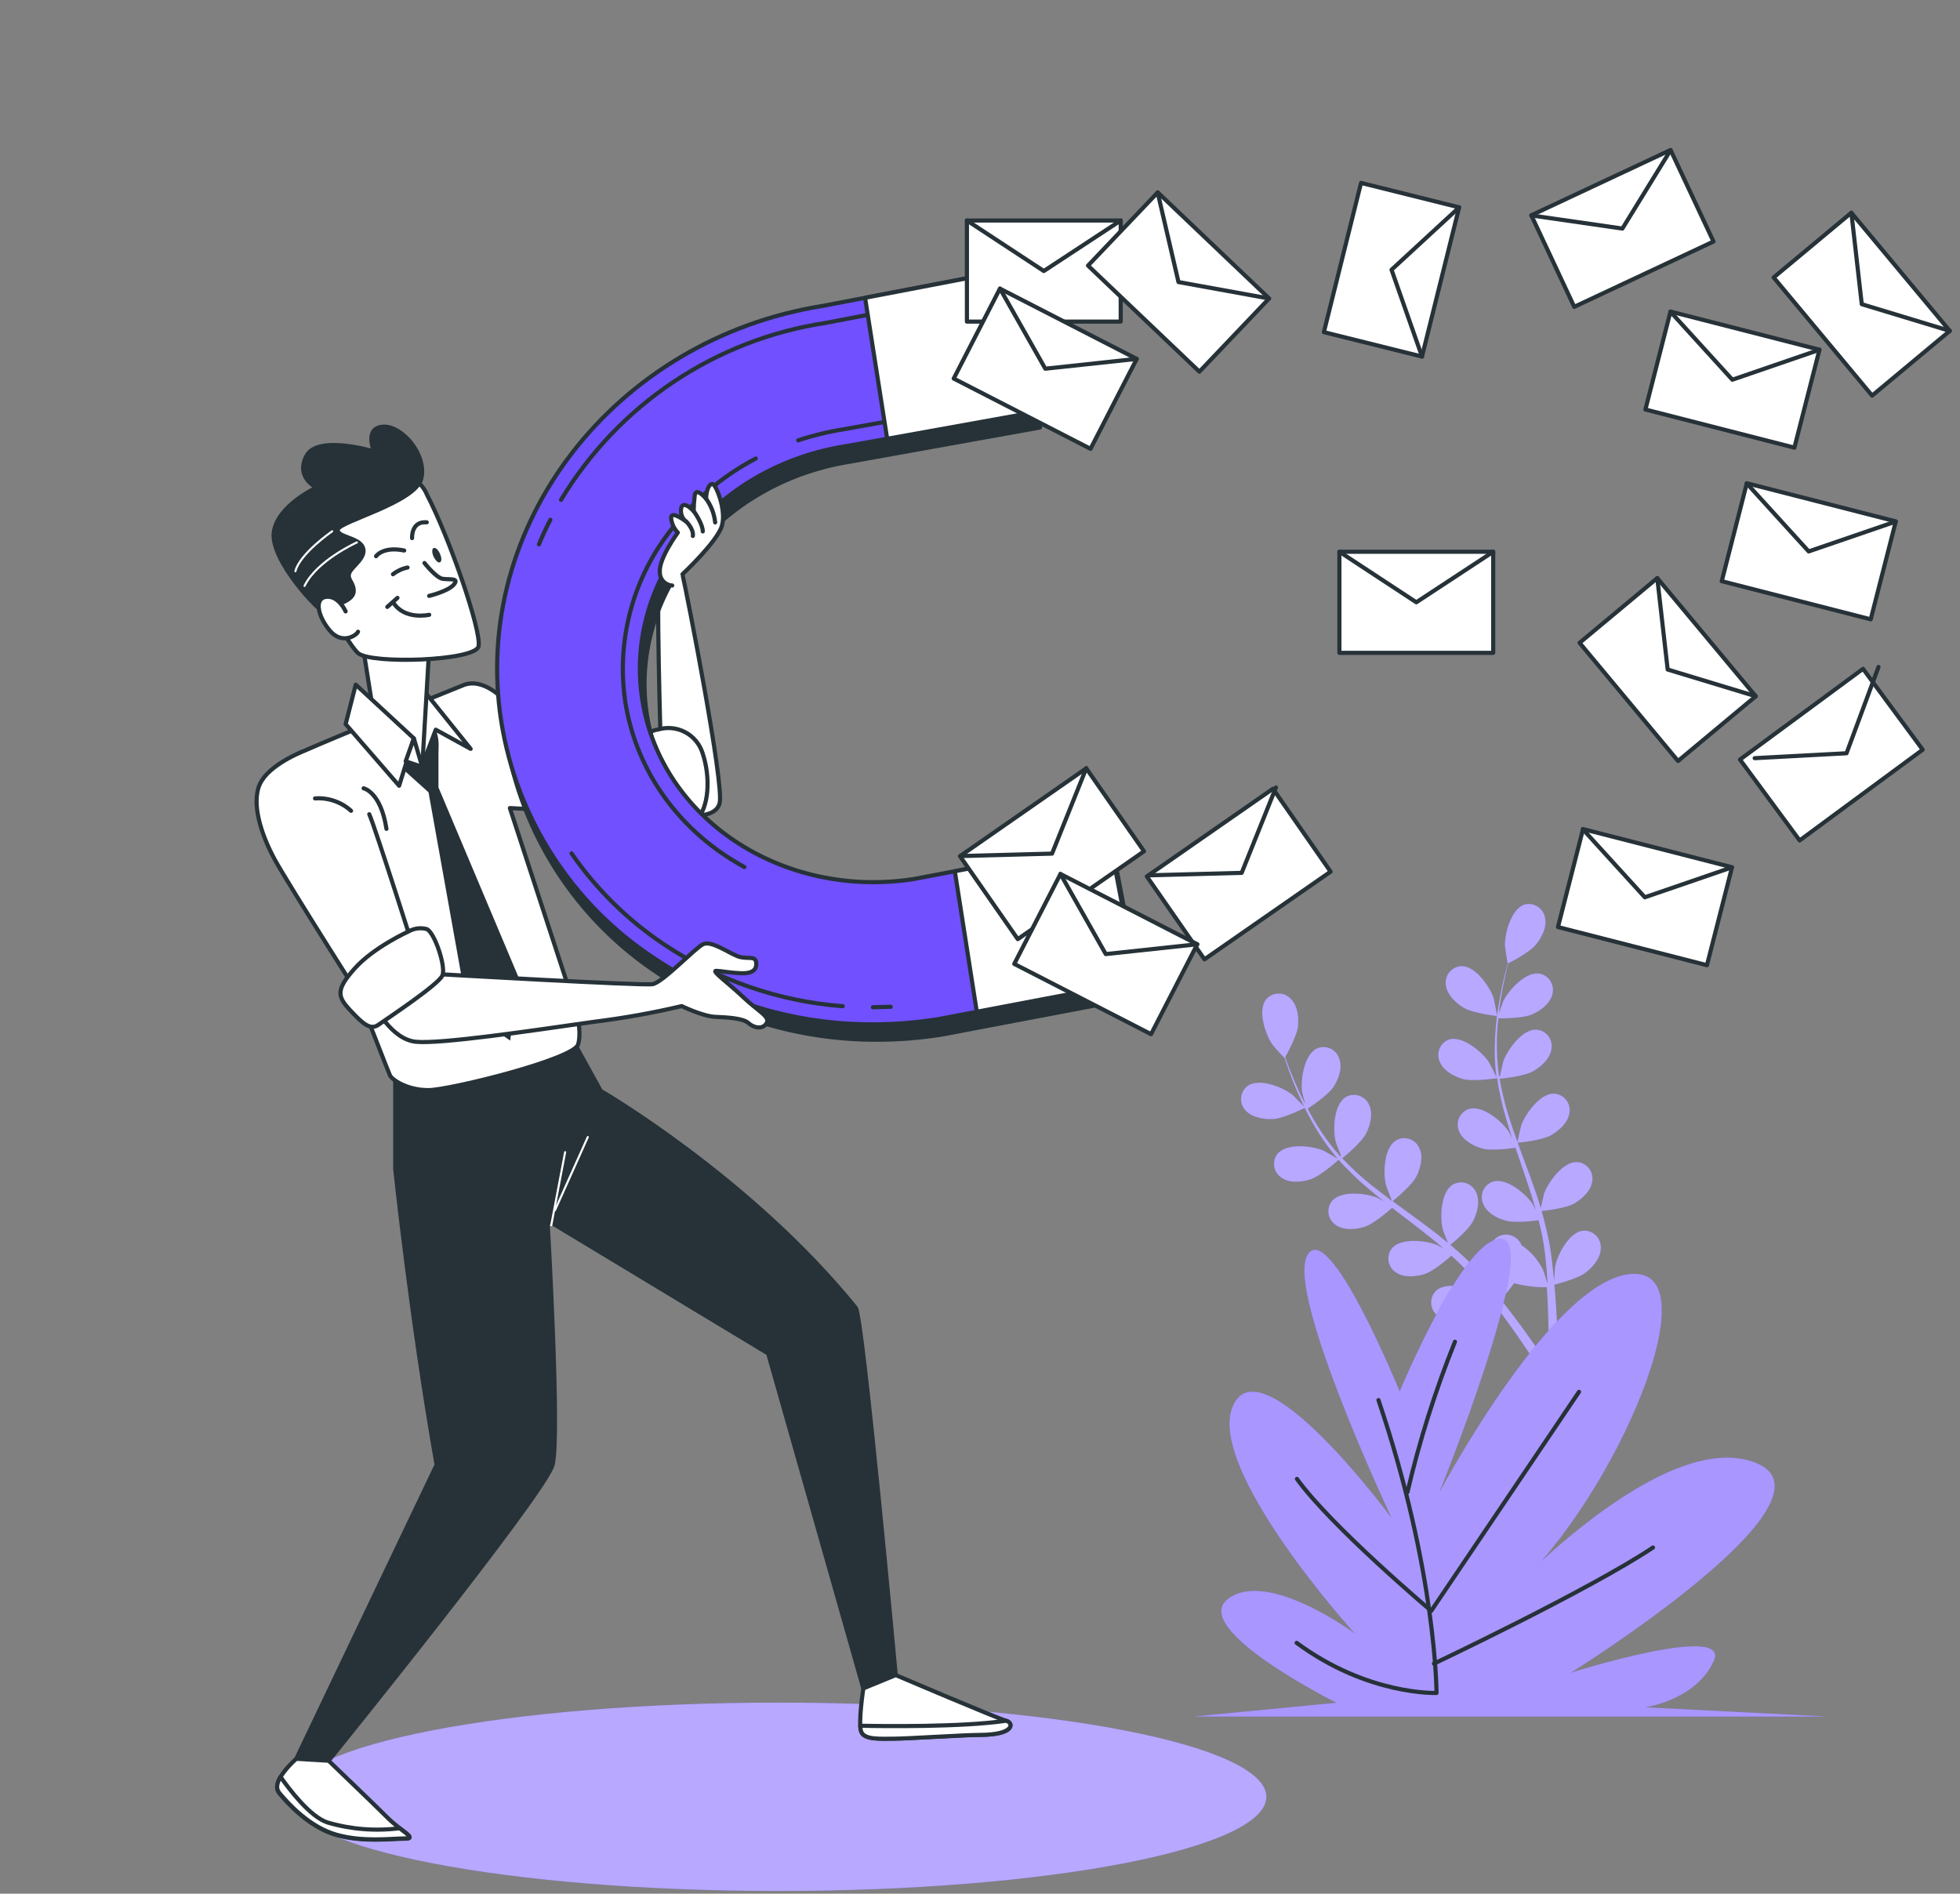 <svg width="474" height="458" viewBox="0 0 474 458" fill="none" xmlns="http://www.w3.org/2000/svg">
<rect x="0" y="0" width="474" height="458" fill="#808080" stroke="none"/>
<path d="M188.207 457.349C253.399 457.349 306.248 447.15 306.248 434.569C306.248 421.988 253.399 411.789 188.207 411.789C123.015 411.789 70.166 421.988 70.166 434.569C70.166 447.15 123.015 457.349 188.207 457.349Z" fill="#7150FF"/>
<path opacity="0.5" d="M188.207 457.349C253.399 457.349 306.248 447.15 306.248 434.569C306.248 421.988 253.399 411.789 188.207 411.789C123.015 411.789 70.166 421.988 70.166 434.569C70.166 447.15 123.015 457.349 188.207 457.349Z" fill="white"/>
<path d="M362.079 245.742C362.079 245.742 361.333 241.739 361.25 241.49C360.325 238.632 356.86 233.648 353.491 233.662C352.932 233.678 352.382 233.812 351.877 234.055C351.373 234.297 350.925 234.644 350.563 235.071C350.201 235.498 349.933 235.996 349.776 236.534C349.619 237.071 349.578 237.636 349.653 238.19C349.902 240.551 352.028 242.567 353.947 243.713C356.197 245.093 362.079 245.742 362.079 245.742Z" fill="#7150FF"/>
<path d="M368.595 218.78C365.434 219.926 363.846 225.779 363.956 228.789C363.956 229.051 364.564 233.083 364.619 233.055C364.371 233.98 364.108 234.974 363.832 236.065C363.363 238.081 362.838 240.372 362.452 242.885C361.987 245.603 361.687 248.346 361.554 251.099C361.377 254.176 361.478 257.263 361.858 260.322C361.858 260.322 361.858 260.405 361.858 260.432C361.444 259.535 360.201 257.077 360.077 256.898C358.434 254.385 353.768 250.506 350.523 251.376C350.001 251.553 349.521 251.837 349.114 252.21C348.707 252.582 348.382 253.036 348.16 253.541C347.938 254.046 347.824 254.592 347.824 255.144C347.825 255.696 347.94 256.241 348.162 256.746C349.018 258.955 351.6 260.336 353.768 260.957C356.198 261.647 361.623 260.833 362.051 260.764C362.518 263.869 363.187 266.94 364.053 269.958C364.55 271.712 365.102 273.479 365.682 275.232C365.309 274.473 364.95 273.852 364.895 273.7C363.252 271.187 358.586 267.294 355.342 268.177C354.808 268.343 354.314 268.619 353.893 268.988C353.472 269.356 353.133 269.808 352.898 270.315C352.663 270.823 352.536 271.374 352.526 271.933C352.517 272.492 352.625 273.047 352.843 273.562C353.699 275.771 356.28 277.151 358.448 277.773C360.615 278.394 365.268 277.773 366.497 277.607C366.731 278.283 366.952 278.987 367.187 279.622C368.292 282.839 369.41 286.042 370.418 289.287C370.777 290.405 371.08 291.523 371.398 292.642C371.053 291.965 370.763 291.399 370.708 291.261C369.065 288.748 364.398 284.855 361.154 285.739C360.619 285.901 360.124 286.174 359.702 286.541C359.28 286.907 358.941 287.359 358.705 287.866C358.469 288.372 358.343 288.923 358.334 289.482C358.325 290.041 358.435 290.595 358.655 291.109C359.511 293.332 362.093 294.712 364.26 295.251C366.428 295.789 370.638 295.334 372.088 295.127C372.378 296.272 372.668 297.432 372.889 298.564C373.027 299.337 373.206 300.069 373.303 300.856L373.634 303.162C373.786 304.625 373.952 306.144 374.062 307.579C374.145 308.587 374.2 309.54 374.269 310.493C373.938 309.374 373.22 307.207 373.137 307.027C371.948 304.669 370.175 302.654 367.988 301.174C367.87 300.903 367.727 300.644 367.56 300.4C367.255 299.932 366.855 299.532 366.386 299.228C365.917 298.924 365.389 298.723 364.837 298.637C364.284 298.551 363.72 298.582 363.18 298.729C362.641 298.876 362.139 299.135 361.706 299.489C359.152 301.684 359.787 307.773 360.961 310.534C360.961 310.7 361.982 312.384 362.59 313.433C362.134 312.867 361.706 312.315 361.209 311.735C360.27 310.603 359.304 309.485 358.268 308.284C357.758 307.718 357.233 307.138 356.695 306.572C356.156 306.006 355.562 305.44 354.996 304.86C353.616 303.562 352.235 302.306 350.758 301.077C351.752 300.262 355.273 297.294 356.28 295.278C357.288 293.263 358.006 290.433 356.957 288.306C356.726 287.798 356.391 287.344 355.973 286.973C355.556 286.602 355.065 286.323 354.533 286.154C354 285.984 353.438 285.929 352.883 285.991C352.328 286.052 351.792 286.23 351.31 286.512C348.452 288.306 348.163 294.367 348.908 297.28C348.908 297.46 349.723 299.489 350.164 300.594C349.267 299.862 348.383 299.13 347.472 298.412C344.808 296.355 342.046 294.353 339.313 292.352L336.8 290.502C337.159 290.212 341.411 286.774 342.543 284.51C343.551 282.508 344.283 279.678 343.22 277.607C342.991 277.097 342.657 276.64 342.239 276.269C341.821 275.897 341.33 275.617 340.796 275.449C340.263 275.281 339.7 275.228 339.145 275.292C338.589 275.357 338.054 275.539 337.573 275.826C334.716 277.607 334.439 283.668 335.171 286.581C335.171 286.802 336.331 289.728 336.648 290.46C334.826 289.08 333.004 287.699 331.278 286.318C328.92 284.403 326.692 282.332 324.61 280.12C324.775 279.995 329.235 276.42 330.394 274.114C331.402 272.112 332.12 269.268 331.071 267.142C330.84 266.633 330.505 266.179 330.087 265.808C329.67 265.437 329.179 265.158 328.646 264.989C328.114 264.82 327.552 264.764 326.997 264.826C326.442 264.888 325.906 265.065 325.424 265.347C322.566 267.142 322.276 273.203 323.022 276.116C323.022 276.309 323.905 278.532 324.333 279.581L324.168 279.678C322.109 277.406 320.261 274.952 318.645 272.347C317.748 270.966 316.975 269.517 316.243 268.122C317.141 267.542 321.213 264.85 322.483 262.89C323.754 260.929 324.734 258.265 323.864 255.987C323.692 255.455 323.41 254.966 323.036 254.551C322.662 254.136 322.205 253.804 321.694 253.577C321.184 253.351 320.631 253.234 320.073 253.235C319.514 253.237 318.962 253.356 318.452 253.585C315.415 255.048 314.476 261.054 314.89 264.022C314.89 264.187 315.318 265.803 315.636 266.976C315.318 266.355 314.973 265.706 314.683 265.099C313.579 262.807 312.709 260.639 311.922 258.707C311.494 257.616 311.135 256.608 310.804 255.669C311.397 254.648 313.689 250.464 313.91 248.186C314.131 245.908 313.786 243.037 312.032 241.435C311.633 241.045 311.156 240.742 310.632 240.547C310.108 240.352 309.549 240.268 308.992 240.302C308.434 240.336 307.889 240.486 307.393 240.743C306.896 241 306.459 241.358 306.11 241.794C304.108 244.555 306.027 250.257 307.766 252.701C307.904 252.922 310.638 255.959 310.679 255.904C310.983 256.815 311.301 257.782 311.687 258.845C312.405 260.791 313.234 262.986 314.297 265.306C315.411 267.82 316.669 270.268 318.066 272.637C319.625 275.299 321.417 277.817 323.422 280.161L323.505 280.244C322.663 279.733 320.261 278.366 320.067 278.283C317.306 277.096 311.273 276.42 309.023 278.96C308.665 279.391 308.402 279.893 308.252 280.432C308.102 280.972 308.067 281.537 308.15 282.091C308.234 282.645 308.433 283.176 308.736 283.647C309.039 284.119 309.437 284.521 309.906 284.827C311.839 286.208 314.752 285.918 316.892 285.242C319.308 284.482 323.381 280.81 323.712 280.506C325.806 282.847 328.057 285.043 330.45 287.078C331.83 288.265 333.211 289.425 334.716 290.571L333.211 289.728C330.45 288.541 324.416 287.878 322.166 290.419C321.808 290.849 321.546 291.349 321.396 291.888C321.245 292.427 321.211 292.991 321.294 293.544C321.378 294.097 321.577 294.626 321.88 295.096C322.182 295.566 322.581 295.967 323.05 296.272C324.982 297.653 327.895 297.377 330.035 296.7C332.175 296.024 335.751 292.945 336.676 292.117L338.347 293.428C341.108 295.485 343.758 297.57 346.354 299.641C347.265 300.373 348.135 301.132 349.005 301.891C348.356 301.519 347.79 301.201 347.707 301.174C344.946 299.986 338.913 299.31 336.662 301.85C336.306 302.28 336.044 302.78 335.894 303.318C335.744 303.855 335.709 304.419 335.791 304.971C335.873 305.523 336.071 306.052 336.371 306.523C336.67 306.994 337.066 307.396 337.532 307.704C339.479 309.084 342.392 308.808 344.532 308.132C346.671 307.455 349.888 304.68 350.993 303.7C351.876 304.501 352.746 305.315 353.561 306.13C354.099 306.696 354.651 307.207 355.162 307.814L356.708 309.554C357.647 310.7 358.627 311.873 359.47 313.005C360.091 313.792 360.671 314.551 361.251 315.325C360.353 314.579 358.558 313.157 358.393 313.047C355.852 311.459 349.985 309.885 347.417 312.053C347.002 312.428 346.671 312.886 346.444 313.397C346.217 313.908 346.1 314.462 346.1 315.021C346.1 315.58 346.217 316.133 346.444 316.645C346.671 317.156 347.002 317.614 347.417 317.989C349.115 319.632 352.042 319.812 354.32 319.466C356.764 319.08 361.223 316.208 361.72 315.835C362.686 317.106 363.611 318.362 364.481 319.549C367.463 323.691 369.783 327.198 371.384 329.683L371.55 329.945L373.607 328.937C373.496 328.785 373.4 328.62 373.275 328.454C371.619 325.969 369.203 322.448 366.11 318.362C365.13 317.064 364.067 315.697 362.949 314.317C364.094 313.061 365.164 311.738 366.152 310.354C368.736 311.038 371.403 311.363 374.076 311.321C374.173 312.909 374.269 314.455 374.325 315.918C374.532 320.999 374.518 325.223 374.463 328.178V328.523L376.727 327.432C376.727 324.492 376.616 320.529 376.313 315.822C376.216 314.206 376.078 312.481 375.912 310.713C376.547 310.548 381.669 309.236 383.602 307.69C385.535 306.144 387.192 304.018 387.137 301.643C387.139 301.084 387.025 300.53 386.799 300.018C386.574 299.505 386.244 299.046 385.83 298.67C385.416 298.294 384.928 298.009 384.396 297.834C383.865 297.658 383.303 297.597 382.746 297.653C379.419 298.081 376.616 303.465 376.064 306.42C376.064 306.599 375.899 308.518 375.83 309.747C375.761 309.015 375.691 308.366 375.622 307.579C375.471 306.102 375.277 304.639 375.084 303.065L374.711 300.773C374.601 300 374.38 299.199 374.228 298.412C373.828 296.59 373.317 294.754 372.847 292.89C374.131 292.752 378.701 292.213 380.662 291.095C382.622 289.977 384.803 288.003 385.066 285.656C385.156 285.103 385.128 284.538 384.985 283.997C384.841 283.456 384.585 282.951 384.234 282.516C383.882 282.081 383.442 281.725 382.943 281.471C382.444 281.218 381.897 281.072 381.338 281.045C377.969 280.962 374.435 285.863 373.4 288.693C373.4 288.872 372.861 290.985 372.613 292.158C372.281 291.054 371.95 289.949 371.577 288.845C370.487 285.67 369.299 282.48 368.112 279.291C367.753 278.325 367.408 277.345 367.049 276.364C367.505 276.364 372.958 275.798 375.139 274.542C377.086 273.424 379.281 271.463 379.557 269.102C379.645 268.55 379.616 267.986 379.472 267.446C379.327 266.906 379.071 266.402 378.72 265.967C378.368 265.532 377.929 265.176 377.431 264.922C376.934 264.668 376.388 264.521 375.83 264.491C372.461 264.408 368.927 269.309 367.891 272.14C367.808 272.361 367.118 275.412 366.98 276.185C366.207 274.045 365.461 271.891 364.799 269.737C363.897 266.841 363.182 263.89 362.659 260.902C362.88 260.902 368.554 260.363 370.804 259.066C372.751 257.947 374.946 255.987 375.208 253.626C375.298 253.074 375.271 252.508 375.127 251.967C374.984 251.426 374.728 250.922 374.376 250.486C374.024 250.051 373.584 249.695 373.086 249.441C372.587 249.188 372.04 249.042 371.481 249.015C368.126 248.932 364.578 253.833 363.542 256.677C363.542 256.857 362.962 259.176 362.728 260.28H362.534C362.102 257.254 361.931 254.196 362.024 251.141C362.024 249.47 362.189 247.855 362.355 246.295C363.418 246.295 368.305 246.295 370.445 245.37C372.585 244.445 374.877 242.761 375.429 240.455C375.576 239.915 375.608 239.351 375.523 238.798C375.438 238.246 375.238 237.717 374.936 237.246C374.634 236.775 374.237 236.373 373.771 236.065C373.304 235.757 372.778 235.55 372.226 235.457C368.899 235.002 364.799 239.489 363.501 242.195C363.432 242.347 362.88 243.92 362.493 245.08C362.576 244.376 362.645 243.7 362.742 242.982C363.087 240.455 363.556 238.163 363.984 236.148C364.233 234.988 364.495 233.953 364.73 233C365.793 232.462 370.003 230.239 371.453 228.458C372.903 226.677 374.214 224.095 373.607 221.79C373.494 221.253 373.271 220.745 372.953 220.298C372.634 219.851 372.227 219.475 371.757 219.192C371.287 218.91 370.763 218.728 370.219 218.657C369.675 218.586 369.122 218.628 368.595 218.78Z" fill="#7150FF"/>
<path d="M307.752 270.662C310.389 270.552 315.649 267.901 315.649 267.901C315.649 267.901 312.819 264.988 312.612 264.822C310.265 262.945 304.618 260.681 301.816 262.572C301.359 262.894 300.975 263.308 300.69 263.789C300.404 264.269 300.223 264.804 300.157 265.359C300.092 265.914 300.145 266.476 300.312 267.009C300.479 267.542 300.756 268.035 301.126 268.453C302.603 270.234 305.516 270.745 307.752 270.662Z" fill="#7150FF"/>
<g opacity="0.5">
<path d="M362.079 245.742C362.079 245.742 361.333 241.739 361.25 241.49C360.325 238.632 356.86 233.648 353.491 233.662C352.932 233.678 352.382 233.812 351.877 234.055C351.373 234.297 350.925 234.644 350.563 235.071C350.201 235.498 349.933 235.996 349.776 236.534C349.619 237.071 349.578 237.636 349.653 238.19C349.902 240.551 352.028 242.567 353.947 243.713C356.197 245.093 362.079 245.742 362.079 245.742Z" fill="white"/>
<path d="M368.595 218.78C365.433 219.926 363.846 225.779 363.956 228.789C363.956 229.051 364.563 233.083 364.619 233.055C364.37 233.98 364.108 234.974 363.832 236.065C363.362 238.081 362.838 240.372 362.451 242.885C361.986 245.603 361.687 248.346 361.554 251.099C361.376 254.176 361.478 257.263 361.857 260.322C361.857 260.322 361.857 260.405 361.857 260.432C361.443 259.535 360.201 257.077 360.077 256.898C358.434 254.385 353.767 250.506 350.523 251.376C350 251.553 349.52 251.837 349.113 252.21C348.707 252.582 348.382 253.036 348.16 253.541C347.938 254.046 347.823 254.592 347.824 255.144C347.824 255.696 347.939 256.241 348.162 256.746C349.018 258.955 351.6 260.336 353.767 260.957C356.197 261.647 361.623 260.833 362.051 260.764C362.517 263.869 363.186 266.94 364.053 269.958C364.55 271.712 365.102 273.479 365.682 275.232C365.309 274.473 364.95 273.852 364.895 273.7C363.252 271.187 358.585 267.294 355.341 268.177C354.807 268.343 354.314 268.619 353.893 268.988C353.472 269.356 353.133 269.808 352.897 270.315C352.662 270.823 352.535 271.374 352.526 271.933C352.516 272.492 352.624 273.047 352.842 273.562C353.698 275.771 356.28 277.151 358.447 277.773C360.615 278.394 365.268 277.773 366.496 277.607C366.731 278.283 366.952 278.987 367.187 279.622C368.291 282.839 369.409 286.042 370.417 289.287C370.776 290.405 371.08 291.523 371.397 292.642C371.052 291.965 370.762 291.399 370.707 291.261C369.064 288.748 364.398 284.855 361.153 285.739C360.619 285.901 360.124 286.174 359.702 286.541C359.28 286.907 358.94 287.359 358.704 287.866C358.468 288.372 358.342 288.923 358.334 289.482C358.325 290.041 358.434 290.595 358.655 291.109C359.51 293.332 362.092 294.712 364.26 295.251C366.427 295.789 370.638 295.334 372.088 295.127C372.378 296.272 372.668 297.432 372.888 298.564C373.026 299.337 373.206 300.069 373.303 300.856L373.634 303.162C373.786 304.625 373.951 306.144 374.062 307.579C374.145 308.587 374.2 309.54 374.269 310.493C373.938 309.374 373.22 307.207 373.137 307.027C371.948 304.669 370.175 302.654 367.987 301.174C367.87 300.903 367.726 300.644 367.559 300.4C367.255 299.932 366.855 299.532 366.386 299.228C365.916 298.924 365.388 298.723 364.836 298.637C364.284 298.551 363.719 298.582 363.18 298.729C362.641 298.876 362.138 299.135 361.706 299.489C359.152 301.684 359.787 307.773 360.96 310.534C360.96 310.7 361.982 312.384 362.589 313.433C362.134 312.867 361.706 312.315 361.209 311.735C360.27 310.603 359.303 309.485 358.268 308.284C357.757 307.718 357.232 307.138 356.694 306.572C356.156 306.006 355.562 305.44 354.996 304.86C353.615 303.562 352.235 302.306 350.758 301.077C351.752 300.262 355.272 297.294 356.28 295.278C357.288 293.263 358.006 290.433 356.956 288.306C356.725 287.798 356.39 287.344 355.973 286.973C355.555 286.602 355.064 286.323 354.532 286.154C354 285.984 353.438 285.929 352.883 285.991C352.328 286.052 351.792 286.23 351.31 286.512C348.452 288.306 348.162 294.367 348.908 297.28C348.908 297.46 349.722 299.489 350.164 300.594C349.266 299.862 348.383 299.13 347.472 298.412C344.807 296.355 342.046 294.353 339.312 292.352L336.8 290.502C337.159 290.212 341.411 286.774 342.543 284.51C343.551 282.508 344.283 279.678 343.22 277.607C342.991 277.097 342.656 276.64 342.239 276.269C341.821 275.897 341.329 275.617 340.796 275.449C340.262 275.281 339.7 275.228 339.144 275.292C338.589 275.357 338.053 275.539 337.573 275.826C334.715 277.607 334.439 283.668 335.171 286.581C335.171 286.802 336.33 289.728 336.648 290.46C334.826 289.08 333.003 287.699 331.277 286.318C328.919 284.403 326.691 282.332 324.609 280.12C324.775 279.995 329.234 276.42 330.394 274.114C331.402 272.112 332.12 269.268 331.07 267.142C330.839 266.633 330.504 266.179 330.087 265.808C329.669 265.437 329.178 265.158 328.646 264.989C328.114 264.82 327.552 264.764 326.997 264.826C326.442 264.888 325.906 265.065 325.424 265.347C322.566 267.142 322.276 273.203 323.021 276.116C323.021 276.309 323.905 278.532 324.333 279.581L324.167 279.678C322.109 277.406 320.261 274.952 318.645 272.347C317.748 270.966 316.974 269.517 316.243 268.122C317.14 267.542 321.213 264.85 322.483 262.89C323.753 260.929 324.733 258.265 323.864 255.987C323.692 255.455 323.409 254.966 323.036 254.551C322.662 254.136 322.205 253.804 321.694 253.577C321.183 253.351 320.631 253.234 320.072 253.235C319.513 253.237 318.961 253.356 318.452 253.585C315.414 255.048 314.476 261.054 314.89 264.022C314.89 264.187 315.318 265.803 315.635 266.976C315.318 266.355 314.973 265.706 314.683 265.099C313.578 262.807 312.708 260.639 311.921 258.707C311.494 257.616 311.135 256.608 310.803 255.669C311.397 254.648 313.689 250.464 313.91 248.186C314.13 245.908 313.785 243.037 312.032 241.435C311.632 241.045 311.155 240.742 310.631 240.547C310.108 240.352 309.549 240.268 308.991 240.302C308.433 240.336 307.888 240.486 307.392 240.743C306.896 241 306.459 241.358 306.109 241.794C304.107 244.555 306.026 250.257 307.766 252.701C307.904 252.922 310.638 255.959 310.679 255.904C310.983 256.815 311.3 257.782 311.687 258.845C312.405 260.791 313.233 262.986 314.296 265.306C315.41 267.82 316.669 270.268 318.065 272.637C319.624 275.299 321.417 277.817 323.422 280.161L323.505 280.244C322.663 279.733 320.26 278.366 320.067 278.283C317.306 277.096 311.273 276.42 309.022 278.96C308.664 279.391 308.402 279.893 308.251 280.432C308.101 280.972 308.066 281.537 308.15 282.091C308.233 282.645 308.433 283.176 308.735 283.647C309.038 284.119 309.437 284.521 309.906 284.827C311.839 286.208 314.752 285.918 316.892 285.242C319.308 284.482 323.38 280.81 323.712 280.506C325.805 282.847 328.056 285.043 330.449 287.078C331.83 288.265 333.21 289.425 334.715 290.571L333.21 289.728C330.449 288.541 324.416 287.878 322.165 290.419C321.808 290.849 321.545 291.349 321.395 291.888C321.245 292.427 321.21 292.991 321.294 293.544C321.377 294.097 321.577 294.626 321.879 295.096C322.182 295.566 322.581 295.967 323.049 296.272C324.982 297.653 327.895 297.377 330.035 296.7C332.175 296.024 335.75 292.945 336.675 292.117L338.346 293.428C341.107 295.485 343.758 297.57 346.353 299.641C347.265 300.373 348.134 301.132 349.004 301.891C348.355 301.519 347.789 301.201 347.706 301.174C344.945 299.986 338.912 299.31 336.662 301.85C336.306 302.28 336.044 302.78 335.894 303.318C335.744 303.855 335.709 304.419 335.791 304.971C335.873 305.523 336.07 306.052 336.37 306.523C336.67 306.994 337.066 307.396 337.531 307.704C339.478 309.084 342.391 308.808 344.531 308.132C346.671 307.455 349.888 304.68 350.992 303.7C351.876 304.501 352.746 305.315 353.56 306.13C354.099 306.696 354.651 307.207 355.162 307.814L356.708 309.554C357.647 310.7 358.627 311.873 359.469 313.005C360.09 313.792 360.67 314.551 361.25 315.325C360.353 314.579 358.558 313.157 358.392 313.047C355.852 311.459 349.984 309.885 347.416 312.053C347.002 312.428 346.67 312.886 346.444 313.397C346.217 313.908 346.1 314.462 346.1 315.021C346.1 315.58 346.217 316.133 346.444 316.645C346.67 317.156 347.002 317.614 347.416 317.989C349.115 319.632 352.041 319.812 354.319 319.466C356.763 319.08 361.222 316.208 361.719 315.835C362.686 317.106 363.611 318.362 364.481 319.549C367.463 323.691 369.782 327.198 371.384 329.683L371.549 329.945L373.606 328.937C373.496 328.785 373.399 328.62 373.275 328.454C371.618 325.969 369.202 322.448 366.11 318.362C365.129 317.064 364.066 315.697 362.948 314.317C364.094 313.061 365.163 311.738 366.151 310.354C368.736 311.038 371.402 311.363 374.076 311.321C374.172 312.909 374.269 314.455 374.324 315.918C374.531 320.999 374.517 325.223 374.462 328.178V328.523L376.726 327.432C376.726 324.492 376.616 320.529 376.312 315.822C376.216 314.206 376.078 312.481 375.912 310.713C376.547 310.548 381.669 309.236 383.602 307.69C385.535 306.144 387.191 304.018 387.136 301.643C387.139 301.084 387.024 300.53 386.799 300.018C386.574 299.505 386.244 299.046 385.83 298.67C385.416 298.294 384.927 298.009 384.396 297.834C383.865 297.658 383.302 297.597 382.746 297.653C379.419 298.081 376.616 303.465 376.064 306.42C376.064 306.599 375.898 308.518 375.829 309.747C375.76 309.015 375.691 308.366 375.622 307.579C375.47 306.102 375.277 304.639 375.084 303.065L374.711 300.773C374.6 300 374.379 299.199 374.228 298.412C373.827 296.59 373.316 294.754 372.847 292.89C374.131 292.752 378.701 292.213 380.661 291.095C382.622 289.977 384.803 288.003 385.065 285.656C385.155 285.103 385.128 284.538 384.984 283.997C384.841 283.456 384.585 282.951 384.233 282.516C383.881 282.081 383.441 281.725 382.942 281.471C382.444 281.218 381.897 281.072 381.338 281.045C377.969 280.962 374.435 285.863 373.399 288.693C373.399 288.872 372.861 290.985 372.612 292.158C372.281 291.054 371.95 289.949 371.577 288.845C370.486 285.67 369.299 282.48 368.112 279.291C367.753 278.325 367.407 277.345 367.048 276.364C367.504 276.364 372.957 275.798 375.139 274.542C377.085 273.424 379.281 271.463 379.557 269.102C379.644 268.55 379.615 267.986 379.471 267.446C379.327 266.906 379.071 266.402 378.719 265.967C378.368 265.532 377.929 265.176 377.431 264.922C376.933 264.668 376.387 264.521 375.829 264.491C372.46 264.408 368.926 269.309 367.891 272.14C367.808 272.361 367.118 275.412 366.979 276.185C366.206 274.045 365.461 271.891 364.798 269.737C363.896 266.841 363.181 263.89 362.658 260.902C362.879 260.902 368.553 260.363 370.804 259.066C372.75 257.947 374.945 255.987 375.208 253.626C375.298 253.074 375.27 252.508 375.127 251.967C374.984 251.426 374.728 250.922 374.376 250.486C374.024 250.051 373.584 249.695 373.085 249.441C372.586 249.188 372.039 249.042 371.48 249.015C368.125 248.932 364.577 253.833 363.542 256.677C363.542 256.857 362.962 259.176 362.727 260.28H362.534C362.102 257.254 361.931 254.196 362.023 251.141C362.023 249.47 362.189 247.855 362.354 246.295C363.418 246.295 368.305 246.295 370.445 245.37C372.585 244.445 374.876 242.761 375.429 240.455C375.575 239.915 375.607 239.351 375.522 238.798C375.437 238.246 375.237 237.717 374.936 237.246C374.634 236.775 374.237 236.373 373.77 236.065C373.303 235.757 372.777 235.55 372.226 235.457C368.898 235.002 364.798 239.489 363.5 242.195C363.431 242.347 362.879 243.92 362.493 245.08C362.575 244.376 362.644 243.7 362.741 242.982C363.086 240.455 363.556 238.163 363.984 236.148C364.232 234.988 364.494 233.953 364.729 233C365.792 232.462 370.003 230.239 371.453 228.458C372.902 226.677 374.214 224.095 373.606 221.79C373.493 221.253 373.27 220.745 372.952 220.298C372.634 219.851 372.227 219.475 371.756 219.192C371.286 218.91 370.763 218.728 370.219 218.657C369.675 218.586 369.122 218.628 368.595 218.78Z" fill="white"/>
<path d="M307.752 270.662C310.389 270.552 315.649 267.901 315.649 267.901C315.649 267.901 312.819 264.988 312.612 264.822C310.265 262.945 304.618 260.681 301.816 262.572C301.359 262.894 300.975 263.308 300.69 263.789C300.404 264.269 300.223 264.804 300.157 265.359C300.092 265.914 300.145 266.476 300.312 267.009C300.479 267.542 300.756 268.035 301.126 268.453C302.603 270.234 305.516 270.745 307.752 270.662Z" fill="white"/>
</g>
<path d="M338.498 336.518C338.498 336.518 354.444 298.041 363.349 299.711C372.254 301.382 348.038 361.051 348.038 361.051C348.038 361.051 376.119 308.077 395.268 308.077C414.417 308.077 388.241 366.628 363.998 386.136C363.998 386.136 402.282 344.884 424.62 353.803C446.957 362.721 379.916 404.539 379.916 404.539C379.916 404.539 418.849 392.266 414.431 401.778C410.013 411.29 397.864 412.92 397.864 412.92L441.891 415.156H288.687L323.201 411.815C323.201 411.815 287.416 393.936 296.984 386.688C306.551 379.44 327.619 395.055 327.619 395.055C327.619 395.055 291.241 354.907 298.254 339.831C305.267 324.755 336.552 367.153 336.552 367.153C336.552 367.153 311.024 313.075 316.133 303.646C321.241 294.216 338.498 336.518 338.498 336.518Z" fill="#7150FF"/>
<path opacity="0.4" d="M338.498 336.518C338.498 336.518 354.444 298.041 363.349 299.711C372.254 301.382 348.038 361.051 348.038 361.051C348.038 361.051 376.119 308.077 395.268 308.077C414.417 308.077 388.241 366.628 363.998 386.136C363.998 386.136 402.282 344.884 424.62 353.803C446.957 362.721 379.916 404.539 379.916 404.539C379.916 404.539 418.849 392.266 414.431 401.778C410.013 411.29 397.864 412.92 397.864 412.92L441.891 415.156H288.687L323.201 411.815C323.201 411.815 287.416 393.936 296.984 386.688C306.551 379.44 327.619 395.055 327.619 395.055C327.619 395.055 291.241 354.907 298.254 339.831C305.267 324.755 336.552 367.153 336.552 367.153C336.552 367.153 311.024 313.075 316.133 303.646C321.241 294.216 338.498 336.518 338.498 336.518Z" fill="white"/>
<path d="M333.362 338.617C347.403 380.035 347.403 409.455 347.403 409.455C347.403 409.455 330.836 410.09 313.579 397.334" stroke="#263238" stroke-linecap="round" stroke-linejoin="round"/>
<path d="M340.376 360.884C343.265 348.481 347.106 336.319 351.863 324.506" stroke="#263238" stroke-linecap="round" stroke-linejoin="round"/>
<path d="M381.862 336.627L346.119 389.6C346.119 389.6 321.931 369.181 313.647 357.681" stroke="#263238" stroke-linecap="round" stroke-linejoin="round"/>
<path d="M346.782 402.359C346.782 402.359 384.444 384.494 399.755 374.277" stroke="#263238" stroke-linecap="round" stroke-linejoin="round"/>
<path d="M95.584 258.791V282.717C95.584 282.717 99.408 319.206 105.593 354.273L71.658 425.374L79.472 425.843C79.472 425.843 131.797 361.176 133.633 354.273C135.469 347.37 132.404 295.142 132.404 295.142L185.778 327.352L208.792 408.351L216.62 405.134C216.62 405.134 208.64 318.391 206.956 316.307C181.346 284.733 145.285 263.844 145.285 263.844L137.927 250.508L95.584 258.791Z" fill="#263238" stroke="#263238" stroke-linecap="round" stroke-linejoin="round"/>
<path d="M133.315 296.33L136.67 278.658" stroke="white" stroke-width="0.5" stroke-linecap="round" stroke-linejoin="round"/>
<path d="M134.227 292.672L142.151 275" stroke="white" stroke-width="0.5" stroke-linecap="round" stroke-linejoin="round"/>
<path d="M159.864 182.487C159.864 182.487 158 192.676 160.692 195.009C163.385 197.342 172.952 198.833 174.043 194.194C175.133 189.555 166.132 143.527 165.041 138.888C163.951 134.249 160.692 136.983 159.602 138.349C158.511 139.716 159.864 182.487 159.864 182.487Z" fill="white" stroke="#263238" stroke-linecap="round" stroke-linejoin="round"/>
<path d="M112.331 165.602C112.331 165.602 82.399 177.668 73.149 181.782C63.899 185.896 68.814 195.133 70.195 198.349C71.576 201.566 93.775 259.095 94.328 260.131C94.88 261.166 98.469 263.665 103.605 263.651C108.741 263.638 138.727 256.21 139.804 252.607C140.881 249.003 138.962 243.343 138.962 243.343L123.306 195.436C123.306 195.436 161.466 197.507 163.343 197.231C165.221 196.955 170.136 190.949 164.393 185.248C158.649 179.546 122.671 169.826 120.766 168.197C118.861 166.568 115.603 164.497 112.331 165.602Z" fill="white" stroke="#263238" stroke-linecap="round" stroke-linejoin="round"/>
<path d="M95.736 184.515L103.633 191.625L113.117 244.57L123.389 251.681L125.363 236.273L106.035 190.437V182.154C106.035 180.18 106.822 175.43 101.686 173.07C96.55 170.709 89.413 174.243 95.736 184.515Z" fill="#263238"/>
<path d="M159.022 176.48C159.022 176.48 154.121 176.48 152.492 186.572C150.863 196.664 153.307 198.556 156.026 199.094C158.746 199.632 165.014 201.855 168.286 198.556C171.558 195.256 171.834 187.925 169.929 182.209C169.595 181.113 169.047 180.094 168.317 179.211C167.586 178.327 166.688 177.598 165.673 177.065C164.658 176.532 163.548 176.206 162.406 176.106C161.265 176.005 160.114 176.132 159.022 176.48Z" fill="white" stroke="#263238" stroke-linecap="round" stroke-linejoin="round"/>
<path d="M101.562 165.863L113.822 181.119L105.386 176.48L102.377 184.391L101.562 165.863Z" fill="white" stroke="#263238" stroke-linecap="round" stroke-linejoin="round"/>
<path d="M103.743 157.69L102.114 185.482L90.393 172.946L87.673 155.785L103.743 157.69Z" fill="white" stroke="#263238" stroke-linecap="round" stroke-linejoin="round"/>
<path d="M86.03 165.588L100.084 178.579L96.523 190.038L83.586 175.128L86.03 165.588Z" fill="white" stroke="#263238" stroke-linecap="round" stroke-linejoin="round"/>
<path d="M212.161 251.461C193.314 251.529 174.878 245.951 159.229 235.447C149.441 229.004 141.103 220.593 134.744 210.75C128.386 200.907 124.147 189.848 122.298 178.276C114.843 130.77 149.689 85.708 200.081 77.686L246.676 68.754L251.522 103.393L206.266 111.525L205.769 111.621C174.015 116.578 151.926 144.079 156.454 172.947C160.983 201.815 190.362 221.144 221.977 216.339L269.47 207.296L275.931 241.066L228.052 250.164L227.5 250.26C222.425 251.055 217.297 251.457 212.161 251.461Z" fill="#263238" stroke="#263238" stroke-linecap="round" stroke-linejoin="round"/>
<path d="M211.098 247.747C192.25 247.814 173.814 242.236 158.166 231.732C148.378 225.289 140.039 216.878 133.681 207.035C127.322 197.192 123.084 186.133 121.235 174.561C113.752 127.055 148.626 81.979 199.017 73.972L245.612 65.039L250.389 99.678L205.133 107.81C204.97 107.851 204.804 107.879 204.636 107.893C172.883 112.849 150.793 140.364 155.335 169.232C159.878 198.1 189.229 217.429 220.858 212.624L268.461 203.581L274.991 237.351L227.085 246.449L226.533 246.545C221.426 247.345 216.266 247.747 211.098 247.747Z" fill="#7150FF" stroke="#263238" stroke-linecap="round" stroke-linejoin="round"/>
<path d="M203.809 243.357C188.311 242.186 173.382 237.01 160.486 228.336C151.749 222.489 144.194 215.046 138.217 206.398" fill="#7150FF"/>
<path d="M203.809 243.357C188.311 242.186 173.382 237.01 160.486 228.336C151.749 222.489 144.194 215.046 138.217 206.398" stroke="#263238" stroke-linecap="round" stroke-linejoin="round"/>
<path d="M215.405 243.494C214.025 243.494 212.533 243.605 211.098 243.605L215.405 243.494Z" fill="#7150FF"/>
<path d="M215.405 243.494C214.025 243.494 212.533 243.605 211.098 243.605" stroke="#263238" stroke-linecap="round" stroke-linejoin="round"/>
<path d="M182.768 110.889C174.357 115.323 167.06 121.606 161.424 129.264C157.124 135.021 154.009 141.575 152.26 148.545C150.511 155.514 150.163 162.762 151.236 169.868C153.997 187.125 164.821 201.414 180.021 209.698" stroke="#263238" stroke-linecap="round" stroke-linejoin="round"/>
<path d="M135.676 120.897C142.54 109.497 151.833 99.752 162.894 92.354C173.954 84.957 186.51 80.089 199.667 78.099L242.106 69.967L245.737 96.336L203.988 103.833C200.268 104.424 196.602 105.315 193.026 106.497" stroke="#263238" stroke-linecap="round" stroke-linejoin="round"/>
<path d="M130.333 131.653C131.162 129.638 132.082 127.659 133.095 125.717" stroke="#263238" stroke-linecap="round" stroke-linejoin="round"/>
<path d="M214.549 106.125L250.39 99.678L245.613 65.039L209.207 72.025L214.549 106.125Z" fill="white" stroke="#263238" stroke-linecap="round" stroke-linejoin="round"/>
<path d="M274.922 237.351L268.461 203.582L230.909 210.706L236.224 244.696L274.922 237.351Z" fill="white" stroke="#263238" stroke-linecap="round" stroke-linejoin="round"/>
<path d="M104.999 235.542C104.999 235.542 155.322 238.441 157.807 238.027C160.292 237.613 168.078 229.288 170.039 228.363C171.999 227.438 175.948 230.309 178.322 231.248C180.697 232.187 182.699 230.931 182.878 232.85C183.058 234.769 181.65 235.514 178.93 235.376C176.21 235.238 174.581 234.865 173.228 234.796C171.875 234.727 176.072 237.682 179.717 241.147C183.361 244.612 186.288 245.855 185.391 247.443C184.494 249.03 182.326 248.644 181.014 247.443C179.703 246.241 175.906 246.062 172.91 245.924C169.915 245.786 164.862 243.328 164.862 243.328C157.867 244.977 150.788 246.245 143.656 247.125C128.262 249.32 106.545 252.551 100.567 251.957C94.59 251.363 90.655 243.259 90.655 243.259L104.999 235.542Z" fill="white" stroke="#263238" stroke-linecap="round" stroke-linejoin="round"/>
<path d="M73.149 181.783C73.149 181.783 65.059 184.931 62.878 189.57C60.696 194.209 63.154 201.829 66.412 207.821C69.67 213.813 89.578 245.097 89.578 245.097L101.562 234.204C101.562 234.204 90.669 199.883 89.302 196.928" fill="white"/>
<path d="M73.149 181.783C73.149 181.783 65.059 184.931 62.878 189.57C60.696 194.209 63.154 201.829 66.412 207.821C69.67 213.813 89.578 245.097 89.578 245.097L101.562 234.204C101.562 234.204 90.669 199.883 89.302 196.928" stroke="#263238" stroke-linecap="round" stroke-linejoin="round"/>
<path d="M76.186 193.102C77.766 192.986 79.352 193.192 80.849 193.707C82.347 194.222 83.724 195.035 84.898 196.097" stroke="#263238" stroke-linecap="round" stroke-linejoin="round"/>
<path d="M87.936 190.658C87.936 190.658 92.077 191.473 93.458 200.46" stroke="#263238" stroke-linecap="round" stroke-linejoin="round"/>
<path d="M98.842 225.256C98.842 225.256 90.393 229.066 85.768 234.243C81.143 239.42 81.626 241.05 84.677 244.322C87.728 247.594 89.578 249.223 91.483 247.87C93.389 246.517 106.201 238.054 107.015 235.872C107.83 233.691 105.11 225.532 103.205 224.703C101.734 224.307 100.167 224.506 98.842 225.256Z" fill="white" stroke="#263238" stroke-linecap="round" stroke-linejoin="round"/>
<path d="M165.041 138.886C165.041 138.886 173.49 130.989 174.581 127.165C175.672 123.341 173.2 117.363 172.4 117.087C171.599 116.811 170.77 118.467 170.77 120.635C170.77 120.635 168.313 117.639 168.009 119.82C167.853 121.085 167.766 122.357 167.747 123.631C167.747 123.631 165.29 120.87 164.751 122.816C164.618 123.409 164.649 124.027 164.842 124.604C165.034 125.18 165.38 125.694 165.842 126.088C165.842 126.088 162.294 123.327 162.294 125.26C162.416 126.594 162.991 127.846 163.923 128.808C163.923 128.808 159.298 135.076 159.574 138.348C159.547 139.175 159.846 139.98 160.407 140.589C160.967 141.198 161.743 141.563 162.57 141.606" fill="white"/>
<path d="M165.041 138.886C165.041 138.886 173.49 130.989 174.581 127.165C175.672 123.341 173.2 117.363 172.4 117.087C171.599 116.811 170.77 118.467 170.77 120.635C170.77 120.635 168.313 117.639 168.009 119.82C167.853 121.085 167.766 122.357 167.747 123.631C167.747 123.631 165.29 120.87 164.751 122.816C164.618 123.409 164.649 124.027 164.842 124.604C165.034 125.18 165.38 125.694 165.842 126.088C165.842 126.088 162.294 123.327 162.294 125.26C162.416 126.594 162.991 127.846 163.923 128.808C163.923 128.808 159.298 135.076 159.574 138.348C159.547 139.175 159.846 139.98 160.407 140.589C160.967 141.198 161.743 141.563 162.57 141.606" stroke="#263238" stroke-linecap="round" stroke-linejoin="round"/>
<path d="M165.925 126.088C165.925 126.088 167.83 127.993 167.554 129.622" stroke="#263238" stroke-linecap="round" stroke-linejoin="round"/>
<path d="M167.775 123.631C167.775 123.631 169.956 126.627 169.956 128.532" stroke="#263238" stroke-linecap="round" stroke-linejoin="round"/>
<path d="M170.771 120.635C171.987 122.316 172.739 124.287 172.952 126.35" stroke="#263238" stroke-linecap="round" stroke-linejoin="round"/>
<path d="M79.472 425.842C79.472 425.842 90.517 436.418 93.748 439.648C96.978 442.879 101.106 444.701 97.889 444.701C94.673 444.701 87.756 445.626 81.322 443.79C74.889 441.954 69.808 436.418 67.516 433.657C65.225 430.895 71.658 425.373 71.658 425.373L79.472 425.842Z" fill="white" stroke="#263238" stroke-linecap="round" stroke-linejoin="round"/>
<path d="M96.647 442.162C90.806 442.909 84.874 442.439 79.224 440.781C74.917 439.4 69.781 432.498 67.834 429.736C67.02 431.117 66.647 432.498 67.517 433.588C69.808 436.349 74.875 441.872 81.323 443.722C87.77 445.572 94.659 444.633 97.89 444.633C100.154 444.702 98.773 443.791 96.647 442.162Z" fill="white" stroke="#263238" stroke-linecap="round" stroke-linejoin="round"/>
<path d="M216.62 405.133C216.62 405.133 241.471 415.708 243.307 416.178C245.143 416.647 245.516 419.574 236.943 419.574C233.256 419.574 219.368 420.485 216.151 420.485C212.934 420.485 209.248 420.775 208.337 418.939C207.425 417.103 208.792 408.35 208.792 408.35L216.62 405.133Z" fill="white" stroke="#263238" stroke-linecap="round" stroke-linejoin="round"/>
<path d="M243.307 416.178H243.238C232.552 417.752 213.334 417.489 208.047 417.379C208.042 417.922 208.14 418.461 208.336 418.967C209.248 420.803 212.92 420.513 216.151 420.513C219.381 420.513 233.256 419.602 236.942 419.602C245.516 419.574 245.143 416.633 243.307 416.178Z" fill="white" stroke="#263238" stroke-linecap="round" stroke-linejoin="round"/>
<path d="M100.085 178.578L102.114 185.481L98.11 184.114L100.085 178.578Z" fill="white" stroke="#263238" stroke-linecap="round" stroke-linejoin="round"/>
<path d="M103.205 119.546C103.205 119.546 101.562 114.645 94.755 114.093C87.949 113.54 75.676 123.356 74.585 130.177C73.494 136.997 83.586 155.234 86.582 157.954C89.578 160.674 114.912 159.873 115.727 156.325C116.541 152.777 108.644 129.9 103.205 119.546Z" fill="white" stroke="#263238" stroke-linecap="round" stroke-linejoin="round"/>
<path d="M102.653 136.168C102.653 136.168 105.414 139.702 107.016 139.978C108.617 140.255 111.157 139.702 109.777 141.359C108.396 143.016 103.785 144.12 103.785 144.12" stroke="#263238" stroke-linecap="round" stroke-linejoin="round"/>
<path d="M103.798 148.689C103.798 148.689 97.807 150.07 95.087 145.693" stroke="#263238" stroke-linecap="round" stroke-linejoin="round"/>
<path d="M96.122 144.602L93.665 146.783" stroke="#263238" stroke-linecap="round" stroke-linejoin="round"/>
<path d="M95.032 138.887C96.067 138.076 97.277 137.518 98.566 137.258" stroke="#263238" stroke-linecap="round" stroke-linejoin="round"/>
<path d="M90.945 134.524C90.945 134.524 92.574 132.08 97.752 133.143" stroke="#263238" stroke-linecap="round" stroke-linejoin="round"/>
<path d="M99.657 130.148C99.657 130.148 99.381 126.006 103.205 126.324" stroke="#263238" stroke-linecap="round" stroke-linejoin="round"/>
<path d="M106.394 133.917C106.836 134.883 106.85 135.808 106.394 136.001C105.938 136.195 105.303 135.546 104.862 134.621C104.42 133.696 104.42 132.729 104.862 132.55C105.303 132.37 105.966 132.909 106.394 133.917Z" fill="#263238"/>
<path d="M81.405 146.244C81.405 146.244 85.547 145.153 85.547 142.972C85.547 140.791 83.904 140.211 84.457 138.609C85.009 137.008 88.819 134.799 87.728 132.342C86.638 129.884 81.184 129.898 81.737 127.993C82.289 126.087 100.527 121.449 101.893 115.733C103.26 110.017 97.254 102.921 92.63 103.197C88.005 103.473 90.448 109.189 90.448 109.189C90.448 109.189 76.822 105.047 74.102 110.28C71.382 115.512 76.559 117.914 76.559 117.914C76.559 117.914 67.02 122.263 66.205 128.807C65.391 135.351 76.822 147.873 79.279 148.688C81.737 149.502 81.405 146.244 81.405 146.244Z" fill="#263238" stroke="#263238" stroke-linecap="round" stroke-linejoin="round"/>
<path d="M80.329 128.49C80.329 128.49 72.514 133.888 71.438 138.154" stroke="white" stroke-width="0.5" stroke-linecap="round" stroke-linejoin="round"/>
<path d="M86.32 131.184C86.32 131.184 76.656 135.505 73.647 141.704" stroke="white" stroke-width="0.5" stroke-linecap="round" stroke-linejoin="round"/>
<path d="M83.586 147.873C83.586 147.873 81.943 144.062 78.948 144.339C75.952 144.615 76.766 148.964 79.762 152.512C82.758 156.06 86.306 153.602 86.582 152.788" fill="white"/>
<path d="M83.586 147.873C83.586 147.873 81.943 144.062 78.948 144.339C75.952 144.615 76.766 148.964 79.762 152.512C82.758 156.06 86.306 153.602 86.582 152.788" stroke="#263238" stroke-linecap="round" stroke-linejoin="round"/>
<path d="M361.113 133.447H323.919V157.898H361.113V133.447Z" fill="white" stroke="#263238" stroke-linecap="round" stroke-linejoin="round"/>
<path d="M323.919 133.447L342.516 145.666L361.113 133.447" stroke="#263238" stroke-linecap="round" stroke-linejoin="round"/>
<path d="M440.014 84.578L403.983 75.353L397.919 99.04L433.95 108.264L440.014 84.578Z" fill="white" stroke="#263238" stroke-linecap="round" stroke-linejoin="round"/>
<path d="M403.966 75.379L418.946 91.836L440 84.601" stroke="#263238" stroke-linecap="round" stroke-linejoin="round"/>
<path d="M418.868 209.748L382.837 200.523L376.773 224.21L412.804 233.434L418.868 209.748Z" fill="white" stroke="#263238" stroke-linecap="round" stroke-linejoin="round"/>
<path d="M382.788 200.557L397.781 217.013L418.822 209.779" stroke="#263238" stroke-linecap="round" stroke-linejoin="round"/>
<path d="M458.475 126.099L422.444 116.875L416.38 140.561L452.411 149.786L458.475 126.099Z" fill="white" stroke="#263238" stroke-linecap="round" stroke-linejoin="round"/>
<path d="M422.425 116.906L437.404 133.363L458.458 126.142" stroke="#263238" stroke-linecap="round" stroke-linejoin="round"/>
<path d="M424.595 168.395L400.788 139.82L382.003 155.471L405.811 184.046L424.595 168.395Z" fill="white" stroke="#263238" stroke-linecap="round" stroke-linejoin="round"/>
<path d="M400.791 139.811L403.304 161.928L424.606 168.389" stroke="#263238" stroke-linecap="round" stroke-linejoin="round"/>
<path d="M471.527 80.03L447.72 51.455L428.935 67.106L452.743 95.681L471.527 80.03Z" fill="white" stroke="#263238" stroke-linecap="round" stroke-linejoin="round"/>
<path d="M447.731 51.453L450.244 73.57L471.546 80.031" stroke="#263238" stroke-linecap="round" stroke-linejoin="round"/>
<path d="M450.549 161.759L420.795 183.703L435.221 203.263L464.975 181.319L450.549 161.759Z" fill="white" stroke="#263238" stroke-width="0.994" stroke-linecap="round" stroke-linejoin="round"/>
<path d="M424.344 183.368L446.557 182.181L454.289 161.307" stroke="#263238" stroke-linecap="round" stroke-linejoin="round"/>
<path d="M271.029 53.33H233.836V77.78H271.029V53.33Z" fill="white" stroke="#263238" stroke-linecap="round" stroke-linejoin="round"/>
<path d="M233.836 53.33L252.433 65.548L271.029 53.33" stroke="#263238" stroke-linecap="round" stroke-linejoin="round"/>
<path d="M306.919 72.182L279.985 46.533L263.123 64.239L290.058 89.888L306.919 72.182Z" fill="white" stroke="#263238" stroke-linecap="round" stroke-linejoin="round"/>
<path d="M279.961 46.539L285.001 68.214L306.897 72.191" stroke="#263238" stroke-linecap="round" stroke-linejoin="round"/>
<path d="M404.006 36.279L370.33 52.068L380.71 74.206L414.385 58.417L404.006 36.279Z" fill="white" stroke="#263238" stroke-linecap="round" stroke-linejoin="round"/>
<path d="M370.335 52.102L392.356 55.278L404.008 36.322" stroke="#263238" stroke-linecap="round" stroke-linejoin="round"/>
<path d="M343.888 86.238L352.873 50.147L329.147 44.24L320.162 80.331L343.888 86.238Z" fill="white" stroke="#263238" stroke-linecap="round" stroke-linejoin="round"/>
<path d="M352.884 50.154L336.524 65.244L343.897 86.243" stroke="#263238" stroke-linecap="round" stroke-linejoin="round"/>
<path d="M262.697 185.822L232.171 207.07L246.139 227.138L276.665 205.89L262.697 185.822Z" fill="white" stroke="#263238" stroke-linecap="round" stroke-linejoin="round"/>
<path d="M232.179 207.046L254.421 206.452L262.704 185.799" stroke="#263238" stroke-linecap="round" stroke-linejoin="round"/>
<path d="M307.847 190.767L277.349 211.967L291.285 232.016L321.784 210.816L307.847 190.767Z" fill="white" stroke="#263238" stroke-width="0.999" stroke-linecap="round" stroke-linejoin="round"/>
<path d="M278.042 211.698L300.284 211.105L308.567 190.451" stroke="#263238" stroke-linecap="round" stroke-linejoin="round"/>
<path d="M274.902 86.802L241.819 69.807L230.646 91.555L263.73 108.55L274.902 86.802Z" fill="white" stroke="#263238" stroke-linecap="round" stroke-linejoin="round"/>
<path d="M241.83 69.803L252.791 89.172L274.909 86.798" stroke="#263238" stroke-linecap="round" stroke-linejoin="round"/>
<path d="M289.542 228.372L256.458 211.377L245.286 233.125L278.369 250.121L289.542 228.372Z" fill="white" stroke="#263238" stroke-linecap="round" stroke-linejoin="round"/>
<path d="M256.45 211.367L267.412 230.751L289.543 228.376" stroke="#263238" stroke-linecap="round" stroke-linejoin="round"/>
</svg>
